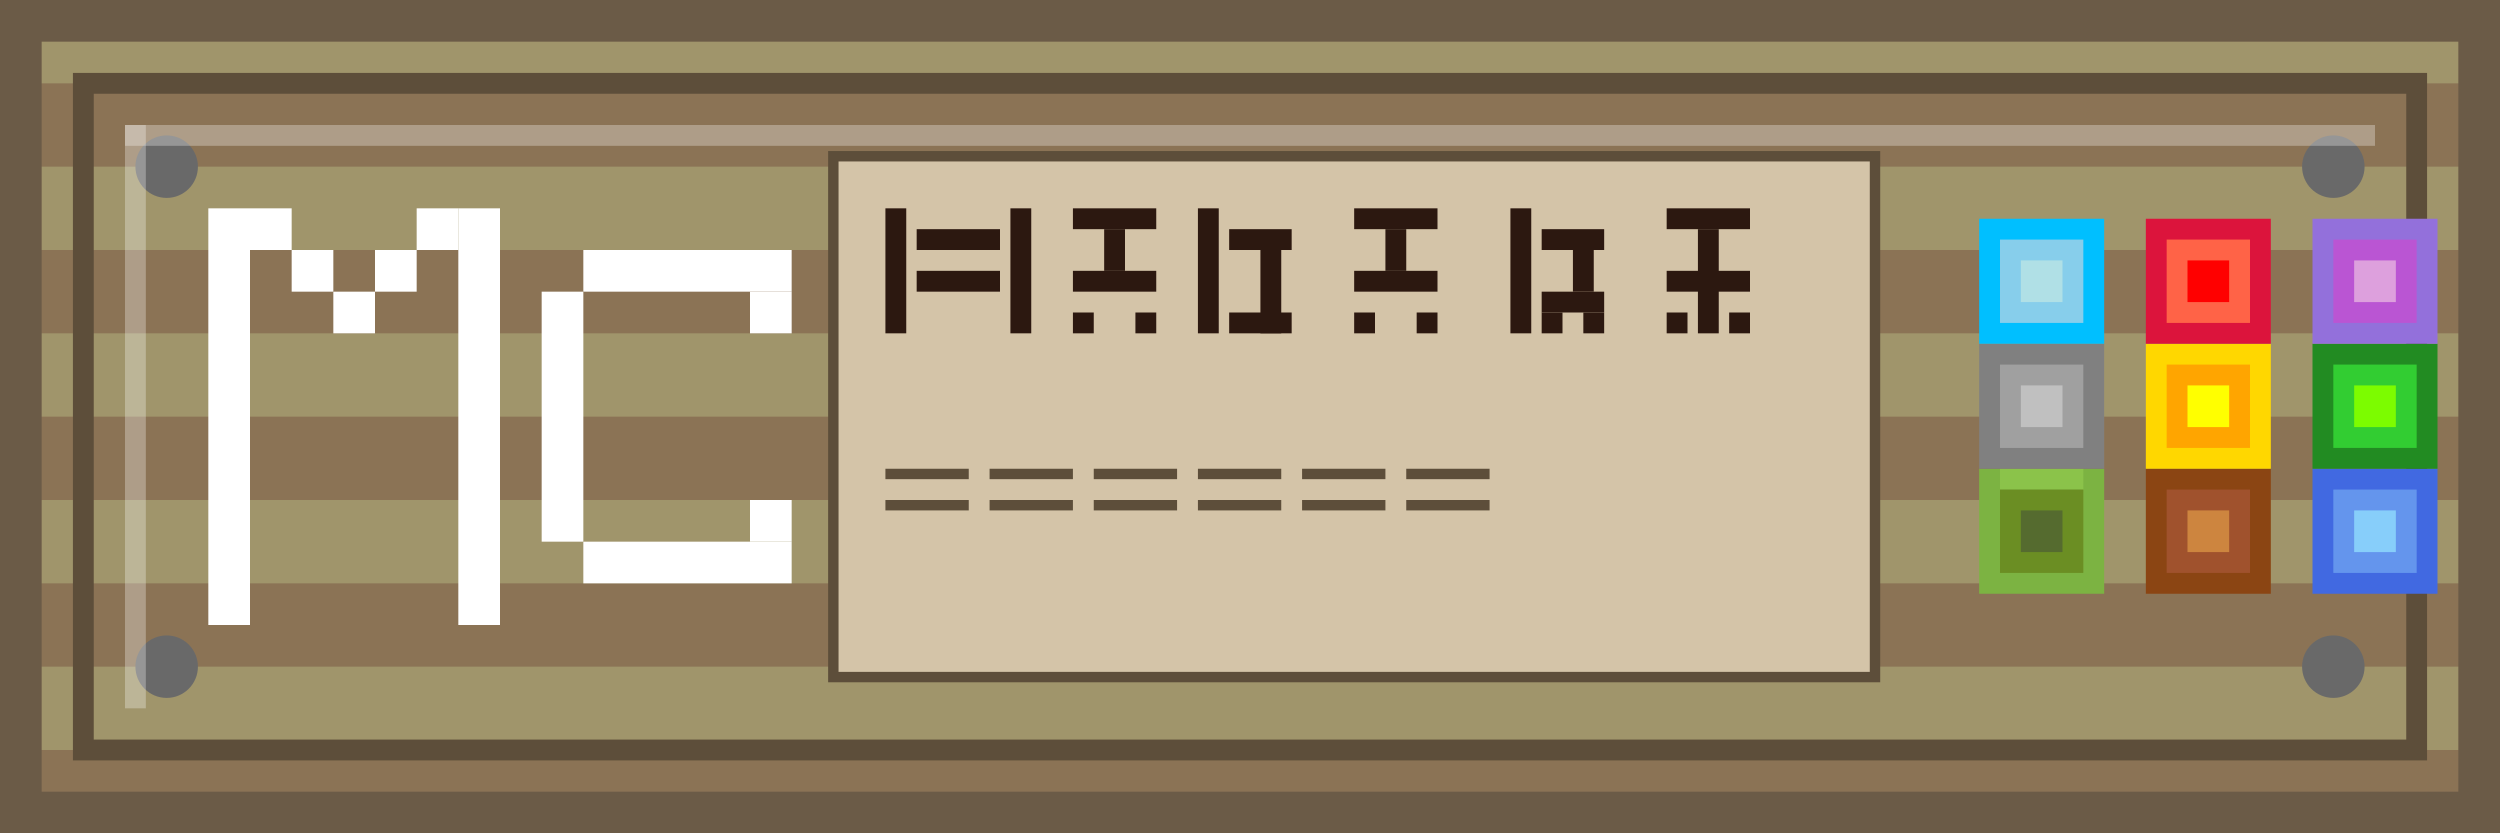 <svg width="240" height="80" viewBox="0 0 240 80" xmlns="http://www.w3.org/2000/svg">
  <!-- 背景 -->
  <rect width="240" height="80" fill="#8B7355"/>
  
  <!-- 木质纹理背景 -->
  <rect x="0" y="0" width="240" height="8" fill="#A0956B"/>
  <rect x="0" y="16" width="240" height="8" fill="#A0956B"/>
  <rect x="0" y="32" width="240" height="8" fill="#A0956B"/>
  <rect x="0" y="48" width="240" height="8" fill="#A0956B"/>
  <rect x="0" y="64" width="240" height="8" fill="#A0956B"/>
  
  <!-- 装饰性边框 -->
  <rect x="0" y="0" width="240" height="4" fill="#6B5B47"/>
  <rect x="0" y="76" width="240" height="4" fill="#6B5B47"/>
  <rect x="0" y="0" width="4" height="80" fill="#6B5B47"/>
  <rect x="236" y="0" width="4" height="80" fill="#6B5B47"/>
  
  <!-- 内部边框 -->
  <rect x="8" y="8" width="224" height="64" fill="none" stroke="#5D4E3A" stroke-width="2"/>
  
  <!-- 左侧像素艺术 - MC 字母 -->
  <g transform="translate(20, 20)">
    <!-- M 字母 (像素风格) -->
    <rect x="0" y="0" width="4" height="40" fill="#FFFFFF"/>
    <rect x="4" y="0" width="4" height="4" fill="#FFFFFF"/>
    <rect x="8" y="4" width="4" height="4" fill="#FFFFFF"/>
    <rect x="12" y="8" width="4" height="4" fill="#FFFFFF"/>
    <rect x="16" y="4" width="4" height="4" fill="#FFFFFF"/>
    <rect x="20" y="0" width="4" height="4" fill="#FFFFFF"/>
    <rect x="24" y="0" width="4" height="40" fill="#FFFFFF"/>
    
    <!-- C 字母 (像素风格) -->
    <rect x="36" y="4" width="20" height="4" fill="#FFFFFF"/>
    <rect x="32" y="8" width="4" height="24" fill="#FFFFFF"/>
    <rect x="36" y="32" width="20" height="4" fill="#FFFFFF"/>
    <rect x="52" y="8" width="4" height="4" fill="#FFFFFF"/>
    <rect x="52" y="28" width="4" height="4" fill="#FFFFFF"/>
  </g>
  
  <!-- 中央区域 - 中文文字背景 -->
  <rect x="80" y="15" width="100" height="50" fill="#D4C4A8" stroke="#5D4E3A" stroke-width="1"/>
  
  <!-- 中文标题 (用矩形模拟像素字体) -->
  <g transform="translate(85, 20)" fill="#2C1810">
    <!-- 联 -->
    <rect x="0" y="0" width="2" height="12" fill="#2C1810"/>
    <rect x="3" y="2" width="8" height="2" fill="#2C1810"/>
    <rect x="3" y="6" width="8" height="2" fill="#2C1810"/>
    <rect x="12" y="0" width="2" height="12" fill="#2C1810"/>
    
    <!-- 合 -->
    <rect x="18" y="0" width="8" height="2" fill="#2C1810"/>
    <rect x="21" y="2" width="2" height="4" fill="#2C1810"/>
    <rect x="18" y="6" width="8" height="2" fill="#2C1810"/>
    <rect x="18" y="10" width="2" height="2" fill="#2C1810"/>
    <rect x="24" y="10" width="2" height="2" fill="#2C1810"/>
    
    <!-- 创 -->
    <rect x="30" y="0" width="2" height="12" fill="#2C1810"/>
    <rect x="33" y="2" width="6" height="2" fill="#2C1810"/>
    <rect x="36" y="4" width="2" height="8" fill="#2C1810"/>
    <rect x="33" y="10" width="6" height="2" fill="#2C1810"/>
    
    <!-- 作 -->
    <rect x="45" y="0" width="8" height="2" fill="#2C1810"/>
    <rect x="48" y="2" width="2" height="4" fill="#2C1810"/>
    <rect x="45" y="6" width="8" height="2" fill="#2C1810"/>
    <rect x="45" y="10" width="2" height="2" fill="#2C1810"/>
    <rect x="51" y="10" width="2" height="2" fill="#2C1810"/>
    
    <!-- 论 -->
    <rect x="60" y="0" width="2" height="12" fill="#2C1810"/>
    <rect x="63" y="2" width="6" height="2" fill="#2C1810"/>
    <rect x="66" y="4" width="2" height="4" fill="#2C1810"/>
    <rect x="63" y="8" width="6" height="2" fill="#2C1810"/>
    <rect x="63" y="10" width="2" height="2" fill="#2C1810"/>
    <rect x="67" y="10" width="2" height="2" fill="#2C1810"/>
    
    <!-- 坛 -->
    <rect x="75" y="0" width="8" height="2" fill="#2C1810"/>
    <rect x="78" y="2" width="2" height="10" fill="#2C1810"/>
    <rect x="75" y="6" width="8" height="2" fill="#2C1810"/>
    <rect x="75" y="10" width="2" height="2" fill="#2C1810"/>
    <rect x="81" y="10" width="2" height="2" fill="#2C1810"/>
  </g>
  
  <!-- 中文副标题 -->
  <g transform="translate(85, 45)" fill="#5D4E3A">
    <!-- 简化的副标题像素字 -->
    <rect x="0" y="0" width="8" height="1" fill="#5D4E3A"/>
    <rect x="10" y="0" width="8" height="1" fill="#5D4E3A"/>
    <rect x="20" y="0" width="8" height="1" fill="#5D4E3A"/>
    <rect x="30" y="0" width="8" height="1" fill="#5D4E3A"/>
    <rect x="40" y="0" width="8" height="1" fill="#5D4E3A"/>
    <rect x="50" y="0" width="8" height="1" fill="#5D4E3A"/>
    
    <rect x="0" y="3" width="8" height="1" fill="#5D4E3A"/>
    <rect x="10" y="3" width="8" height="1" fill="#5D4E3A"/>
    <rect x="20" y="3" width="8" height="1" fill="#5D4E3A"/>
    <rect x="30" y="3" width="8" height="1" fill="#5D4E3A"/>
    <rect x="40" y="3" width="8" height="1" fill="#5D4E3A"/>
    <rect x="50" y="3" width="8" height="1" fill="#5D4E3A"/>
  </g>
  
  <!-- 右侧装饰 - 像素化方块堆叠 -->
  <g transform="translate(190, 15)">
    <!-- 草方块 -->
    <rect x="0" y="30" width="12" height="12" fill="#7CB342"/>
    <rect x="2" y="30" width="8" height="2" fill="#8BC34A"/>
    <rect x="2" y="32" width="8" height="8" fill="#6B8E23"/>
    <rect x="4" y="34" width="4" height="4" fill="#556B2F"/>
    
    <!-- 石头方块 -->
    <rect x="0" y="18" width="12" height="12" fill="#808080"/>
    <rect x="2" y="20" width="8" height="8" fill="#A0A0A0"/>
    <rect x="4" y="22" width="4" height="4" fill="#C0C0C0"/>
    
    <!-- 钻石方块 -->
    <rect x="0" y="6" width="12" height="12" fill="#00BFFF"/>
    <rect x="2" y="8" width="8" height="8" fill="#87CEEB"/>
    <rect x="4" y="10" width="4" height="4" fill="#B0E0E6"/>
    
    <!-- 第二列方块 -->
    <!-- 木头方块 -->
    <rect x="16" y="30" width="12" height="12" fill="#8B4513"/>
    <rect x="18" y="32" width="8" height="8" fill="#A0522D"/>
    <rect x="20" y="34" width="4" height="4" fill="#CD853F"/>
    
    <!-- 金方块 -->
    <rect x="16" y="18" width="12" height="12" fill="#FFD700"/>
    <rect x="18" y="20" width="8" height="8" fill="#FFA500"/>
    <rect x="20" y="22" width="4" height="4" fill="#FFFF00"/>
    
    <!-- 红石方块 -->
    <rect x="16" y="6" width="12" height="12" fill="#DC143C"/>
    <rect x="18" y="8" width="8" height="8" fill="#FF6347"/>
    <rect x="20" y="10" width="4" height="4" fill="#FF0000"/>
    
    <!-- 第三列方块 -->
    <!-- 青金石方块 -->
    <rect x="32" y="30" width="12" height="12" fill="#4169E1"/>
    <rect x="34" y="32" width="8" height="8" fill="#6495ED"/>
    <rect x="36" y="34" width="4" height="4" fill="#87CEFA"/>
    
    <!-- 绿宝石方块 -->
    <rect x="32" y="18" width="12" height="12" fill="#228B22"/>
    <rect x="34" y="20" width="8" height="8" fill="#32CD32"/>
    <rect x="36" y="22" width="4" height="4" fill="#7CFC00"/>
    
    <!-- 紫水晶方块 -->
    <rect x="32" y="6" width="12" height="12" fill="#9370DB"/>
    <rect x="34" y="8" width="8" height="8" fill="#BA55D3"/>
    <rect x="36" y="10" width="4" height="4" fill="#DDA0DD"/>
  </g>
  
  <!-- 装饰性钉子 -->
  <circle cx="16" cy="16" r="3" fill="#696969"/>
  <circle cx="224" cy="16" r="3" fill="#696969"/>
  <circle cx="16" cy="64" r="3" fill="#696969"/>
  <circle cx="224" cy="64" r="3" fill="#696969"/>
  
  <!-- 高光效果 -->
  <rect x="12" y="12" width="216" height="2" fill="#FFFFFF" opacity="0.3"/>
  <rect x="12" y="12" width="2" height="56" fill="#FFFFFF" opacity="0.3"/>
</svg>
